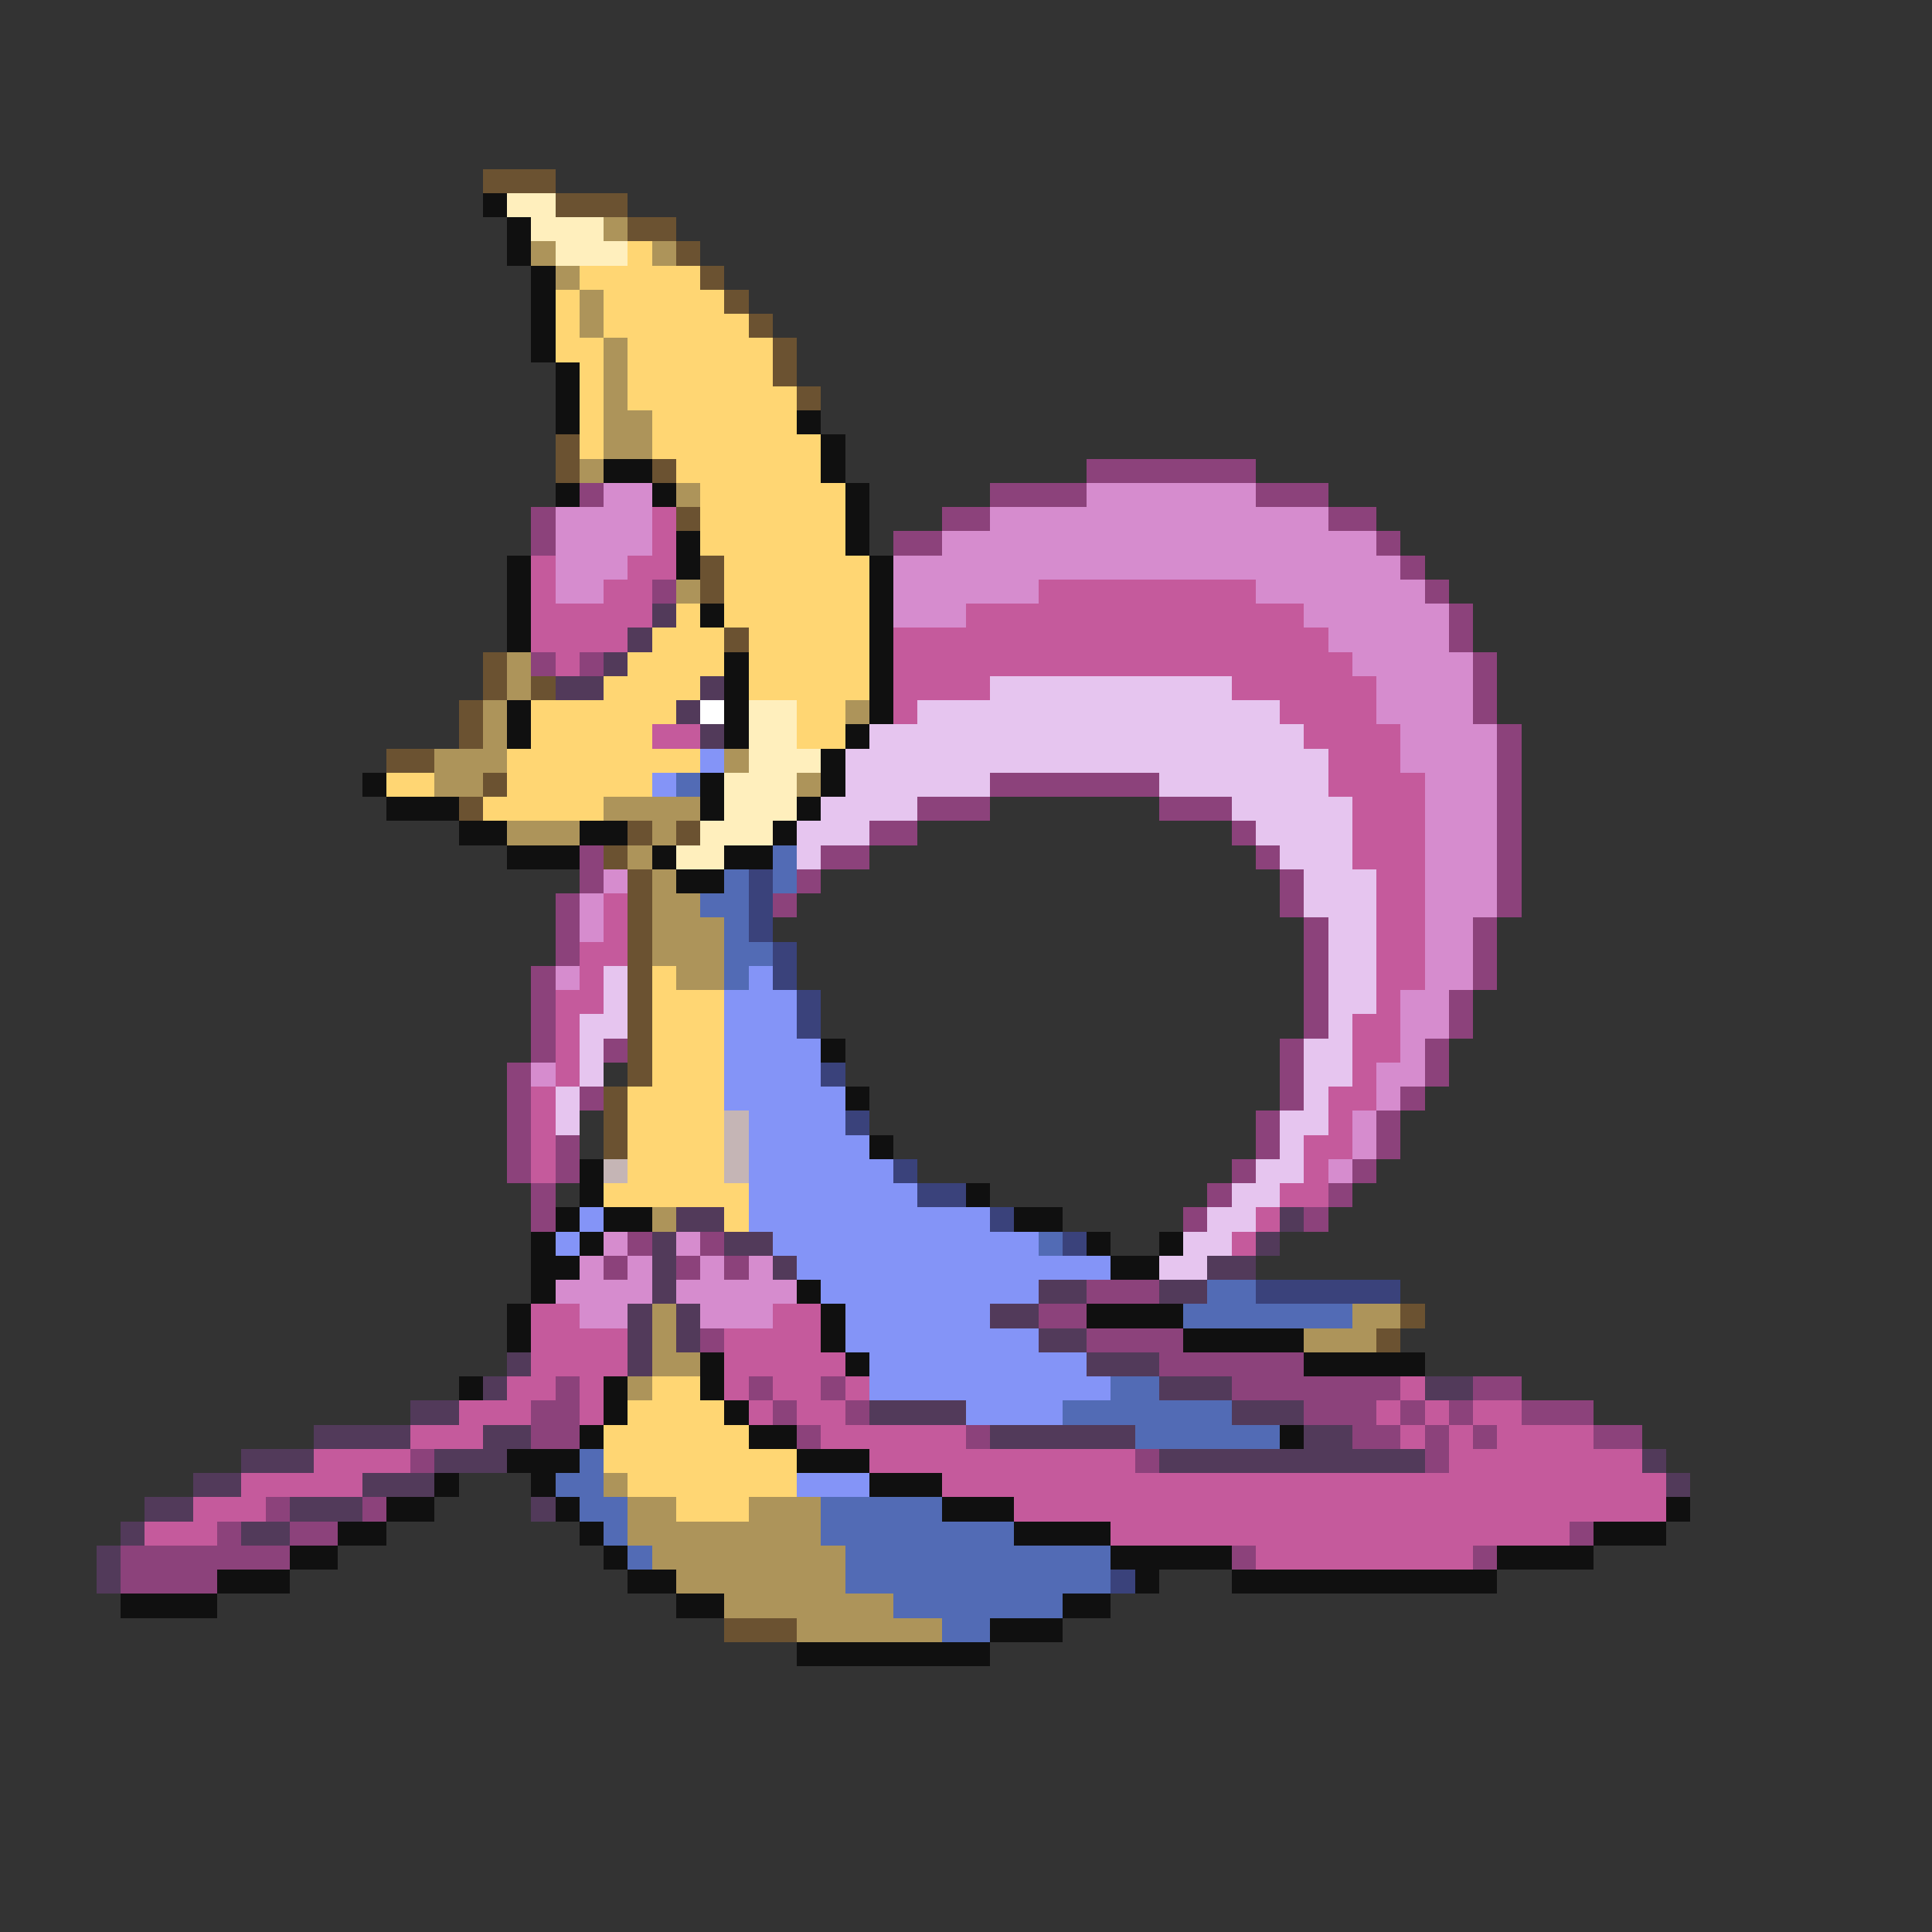 <svg xmlns="http://www.w3.org/2000/svg" viewBox="0 -0.5 80 80" shape-rendering="crispEdges">
<rect x="0" y="-0.5" width="80" height="80" fill="#333333" stroke="none"/>
<path stroke="#6b5231" d="M20 7h3M23 8h3M26 9h2M28 10h1M29 11h1M30 12h1M31 13h1M32 14h1M32 15h1M33 16h1M23 18h1M23 19h1M27 19h1M28 21h1M29 23h1M29 24h1M30 26h1M20 27h1M20 28h1M22 28h1M19 29h1M19 30h1M16 31h2M20 32h1M19 33h1M26 34h1M28 34h1M25 35h1M26 36h1M26 37h1M26 38h1M26 39h1M26 40h1M26 41h1M26 42h1M26 43h1M26 44h1M25 45h1M25 46h1M25 47h1M58 54h1M57 55h1M30 67h3" />
<path stroke="#101010" d="M20 8h1M21 9h1M21 10h1M22 11h1M22 12h1M22 13h1M22 14h1M23 15h1M23 16h1M23 17h1M33 17h1M34 18h1M25 19h2M34 19h1M23 20h1M27 20h1M35 20h1M35 21h1M28 22h1M35 22h1M21 23h1M28 23h1M36 23h1M21 24h1M36 24h1M21 25h1M29 25h1M36 25h1M21 26h1M36 26h1M30 27h1M36 27h1M30 28h1M36 28h1M21 29h1M30 29h1M36 29h1M21 30h1M30 30h1M35 30h1M34 31h1M15 32h1M29 32h1M34 32h1M16 33h3M29 33h1M33 33h1M19 34h2M24 34h2M32 34h1M21 35h3M27 35h1M30 35h2M28 36h2M34 43h1M35 45h1M36 47h1M24 48h1M24 49h1M40 49h1M23 50h1M25 50h2M42 50h2M22 51h1M24 51h1M45 51h1M48 51h1M22 52h2M46 52h2M22 53h1M33 53h1M21 54h1M34 54h1M45 54h4M21 55h1M34 55h1M49 55h5M29 56h1M35 56h1M54 56h5M19 57h1M25 57h1M29 57h1M25 58h1M30 58h1M24 59h1M31 59h2M53 59h1M21 60h3M33 60h3M18 61h1M22 61h1M36 61h3M16 62h2M23 62h1M39 62h3M69 62h1M14 63h2M24 63h1M42 63h4M66 63h3M12 64h2M25 64h1M46 64h5M62 64h4M9 65h3M26 65h2M47 65h1M51 65h11M5 66h4M28 66h2M44 66h2M41 67h3M33 68h8" />
<path stroke="#ffefbd" d="M21 8h2M22 9h3M23 10h3M31 29h2M31 30h2M31 31h3M30 32h3M30 33h3M29 34h3M28 35h2" />
<path stroke="#ad945a" d="M25 9h1M22 10h1M27 10h1M23 11h1M24 12h1M24 13h1M25 14h1M25 15h1M25 16h1M25 17h2M25 18h2M24 19h1M28 20h1M28 24h1M21 27h1M21 28h1M20 29h1M35 29h1M20 30h1M18 31h3M30 31h1M18 32h2M33 32h1M25 33h4M21 34h3M27 34h1M26 35h1M27 36h1M27 37h2M27 38h3M27 39h3M28 40h2M27 50h1M27 54h1M56 54h2M27 55h1M54 55h3M27 56h2M26 57h1M25 61h1M26 62h2M31 62h3M26 63h8M27 64h8M28 65h7M30 66h7M33 67h6" />
<path stroke="#ffd673" d="M26 10h1M24 11h5M23 12h1M25 12h5M23 13h1M25 13h6M23 14h2M26 14h6M24 15h1M26 15h6M24 16h1M26 16h7M24 17h1M27 17h6M24 18h1M27 18h7M28 19h6M29 20h6M29 21h6M29 22h6M30 23h6M30 24h6M28 25h1M30 25h6M27 26h3M31 26h5M26 27h4M31 27h5M25 28h4M31 28h5M22 29h6M33 29h2M22 30h5M33 30h2M21 31h8M16 32h2M21 32h6M20 33h5M27 40h1M27 41h3M27 42h3M27 43h3M27 44h3M26 45h4M26 46h4M26 47h4M26 48h4M25 49h6M30 50h1M27 57h2M26 58h4M25 59h6M25 60h8M26 61h7M28 62h3" />
<path stroke="#8c427b" d="M45 19h7M24 20h1M41 20h4M52 20h3M22 21h1M39 21h2M55 21h2M22 22h1M37 22h2M57 22h1M58 23h1M27 24h1M59 24h1M60 25h1M60 26h1M22 27h1M24 27h1M61 27h1M61 28h1M61 29h1M62 30h1M62 31h1M41 32h7M62 32h1M38 33h3M48 33h3M62 33h1M36 34h2M51 34h1M62 34h1M24 35h1M34 35h2M52 35h1M62 35h1M24 36h1M33 36h1M53 36h1M62 36h1M23 37h1M32 37h1M53 37h1M62 37h1M23 38h1M54 38h1M61 38h1M23 39h1M54 39h1M61 39h1M22 40h1M54 40h1M61 40h1M22 41h1M54 41h1M60 41h1M22 42h1M54 42h1M60 42h1M22 43h1M25 43h1M53 43h1M59 43h1M21 44h1M53 44h1M59 44h1M21 45h1M24 45h1M53 45h1M58 45h1M21 46h1M52 46h1M57 46h1M21 47h1M23 47h1M52 47h1M57 47h1M21 48h1M23 48h1M51 48h1M56 48h1M22 49h1M50 49h1M55 49h1M22 50h1M49 50h1M54 50h1M26 51h1M29 51h1M25 52h1M28 52h1M30 52h1M45 53h3M43 54h2M29 55h1M45 55h4M48 56h6M23 57h1M31 57h1M34 57h1M51 57h7M61 57h2M22 58h2M32 58h1M35 58h1M54 58h3M58 58h1M60 58h1M63 58h3M22 59h2M33 59h1M40 59h1M56 59h2M59 59h1M61 59h1M66 59h2M17 60h1M47 60h1M59 60h1M11 62h1M15 62h1M9 63h1M12 63h2M65 63h1M5 64h7M51 64h1M61 64h1M5 65h4" />
<path stroke="#d68cce" d="M25 20h2M45 20h7M23 21h4M41 21h14M23 22h4M39 22h18M23 23h3M37 23h21M23 24h2M37 24h6M52 24h7M37 25h3M54 25h6M55 26h5M56 27h5M57 28h4M57 29h4M58 30h4M58 31h4M59 32h3M59 33h3M59 34h3M59 35h3M25 36h1M59 36h3M24 37h1M59 37h3M24 38h1M59 38h2M59 39h2M23 40h1M59 40h2M58 41h2M58 42h2M58 43h1M22 44h1M57 44h2M57 45h1M56 46h1M56 47h1M55 48h1M25 51h1M28 51h1M24 52h1M26 52h1M29 52h1M31 52h1M23 53h4M28 53h5M24 54h2M29 54h3" />
<path stroke="#c55a9c" d="M27 21h1M27 22h1M22 23h1M26 23h2M22 24h1M25 24h2M43 24h9M22 25h5M40 25h14M22 26h4M37 26h18M23 27h1M37 27h19M37 28h4M51 28h6M37 29h1M53 29h4M27 30h2M54 30h4M55 31h3M55 32h4M56 33h3M56 34h3M56 35h3M57 36h2M25 37h1M57 37h2M25 38h1M57 38h2M24 39h2M57 39h2M24 40h1M57 40h2M23 41h2M57 41h1M23 42h1M56 42h2M23 43h1M56 43h2M23 44h1M56 44h1M22 45h1M55 45h2M22 46h1M55 46h1M22 47h1M54 47h2M22 48h1M54 48h1M53 49h2M52 50h1M51 51h1M22 54h2M32 54h2M22 55h4M30 55h4M22 56h4M30 56h5M21 57h2M24 57h1M30 57h1M32 57h2M35 57h1M58 57h1M19 58h3M24 58h1M31 58h1M33 58h2M57 58h1M59 58h1M61 58h2M17 59h3M34 59h6M58 59h1M60 59h1M62 59h4M13 60h4M36 60h11M60 60h8M10 61h5M39 61h30M8 62h3M42 62h27M6 63h3M46 63h19M52 64h9" />
<path stroke="#523a5a" d="M27 25h1M26 26h1M25 27h1M23 28h2M29 28h1M28 29h1M29 30h1M28 50h2M53 50h1M27 51h1M30 51h2M52 51h1M27 52h1M32 52h1M50 52h2M27 53h1M43 53h2M48 53h2M26 54h1M28 54h1M41 54h2M26 55h1M28 55h1M43 55h2M21 56h1M26 56h1M45 56h3M20 57h1M48 57h3M59 57h2M17 58h2M36 58h4M51 58h3M13 59h4M20 59h2M41 59h6M54 59h2M10 60h3M18 60h3M48 60h11M68 60h1M8 61h2M15 61h3M69 61h1M6 62h2M12 62h3M22 62h1M5 63h1M10 63h2M4 64h1M4 65h1" />
<path stroke="#e6c5ef" d="M41 28h10M38 29h15M36 30h18M35 31h20M35 32h6M48 32h7M34 33h4M51 33h5M33 34h3M52 34h4M33 35h1M53 35h3M54 36h3M54 37h3M55 38h2M55 39h2M25 40h1M55 40h2M25 41h1M55 41h2M24 42h2M55 42h1M24 43h1M54 43h2M24 44h1M54 44h2M23 45h1M54 45h1M23 46h1M53 46h2M53 47h1M52 48h2M51 49h2M50 50h2M49 51h2M48 52h2" />
<path stroke="#ffffff" d="M29 29h1" />
<path stroke="#8494f7" d="M29 31h1M27 32h1M31 40h1M30 41h3M30 42h3M30 43h4M30 44h4M30 45h5M31 46h4M31 47h5M31 48h6M31 49h7M24 50h1M31 50h10M23 51h1M32 51h11M33 52h13M34 53h9M35 54h6M35 55h8M36 56h9M36 57h10M40 58h4M33 61h3" />
<path stroke="#526bb5" d="M28 32h1M32 35h1M30 36h1M32 36h1M29 37h2M30 38h1M30 39h2M30 40h1M43 51h1M50 53h2M49 54h7M46 57h2M44 58h7M47 59h6M24 60h1M23 61h2M24 62h2M34 62h5M25 63h1M34 63h8M26 64h1M35 64h11M35 65h11M37 66h7M39 67h2" />
<path stroke="#3a427b" d="M31 36h1M31 37h1M31 38h1M32 39h1M32 40h1M33 41h1M33 42h1M34 44h1M35 46h1M37 48h1M38 49h2M41 50h1M44 51h1M52 53h6M46 65h1" />
<path stroke="#c5b5b5" d="M30 46h1M30 47h1M25 48h1M30 48h1" />
</svg>